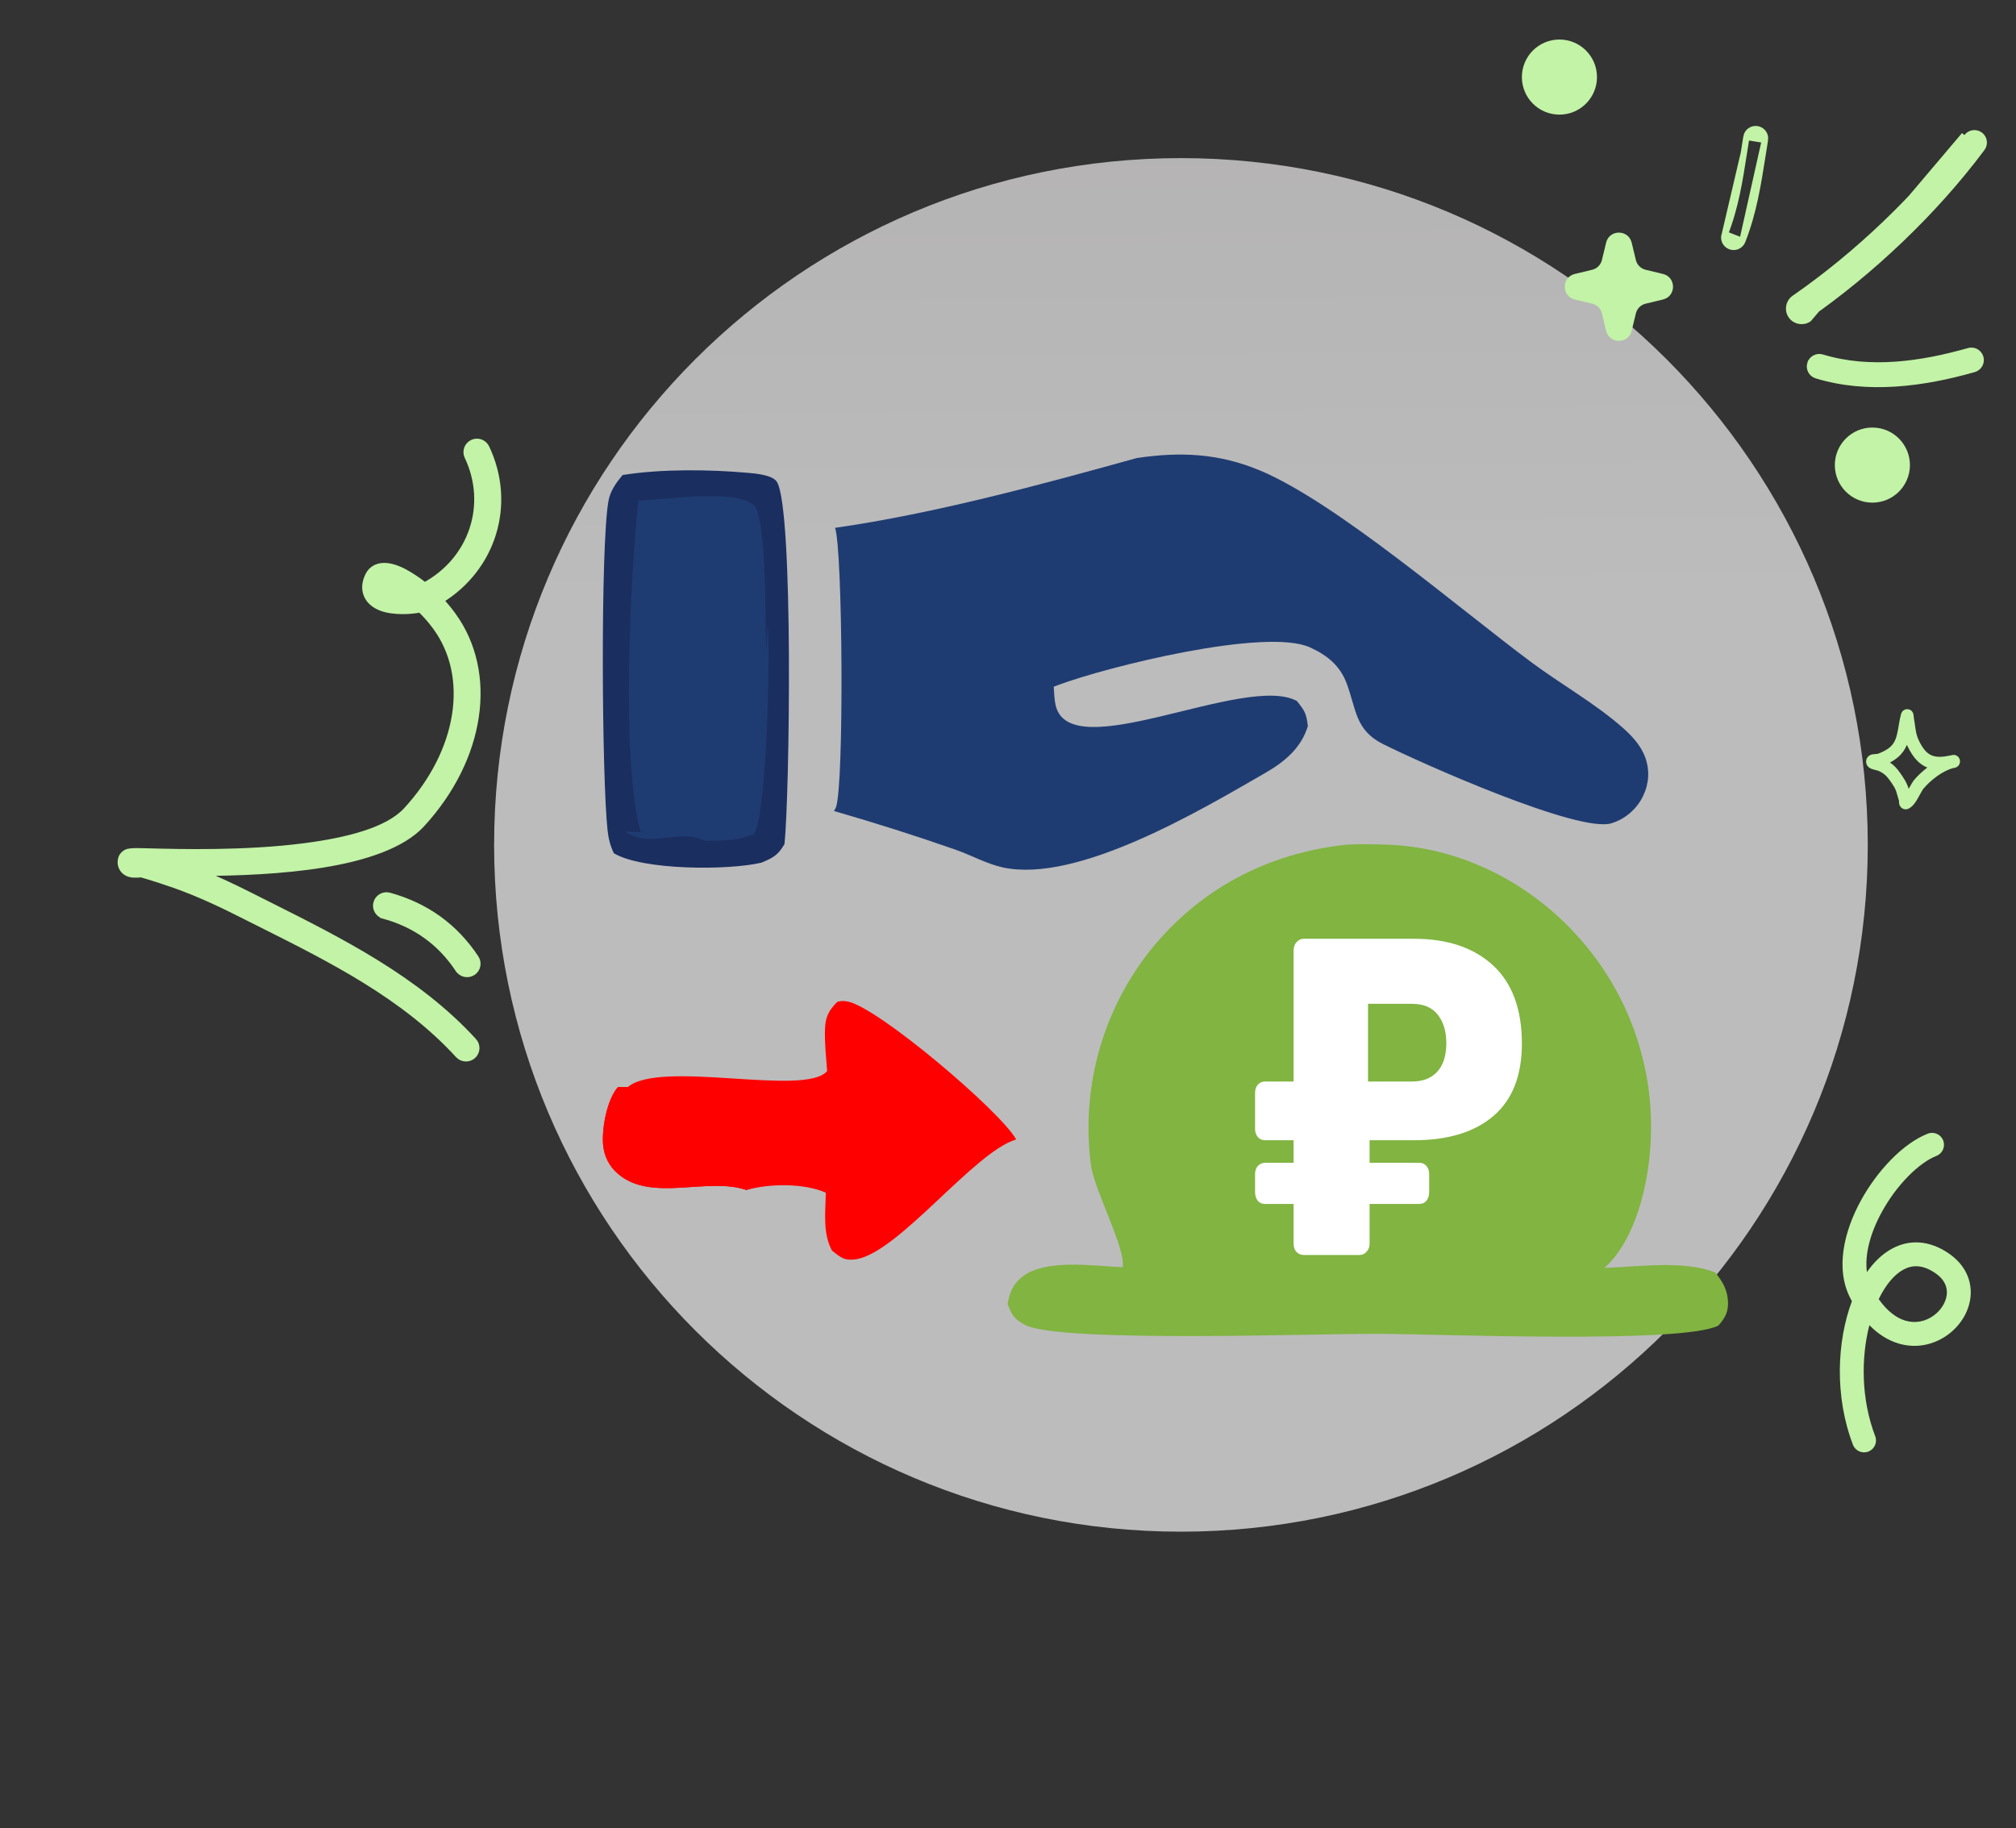 <svg width="204" height="185" viewBox="0 0 204 185" fill="none" xmlns="http://www.w3.org/2000/svg">
<rect x="0" y="0" width="204" height="185" fill="#333333" stroke="none"/>
<g clip-path="url(#clip0_89_2771)">
<path d="M119.5 155C157.884 155 189 123.884 189 85.5C189 47.116 157.884 16 119.5 16C81.116 16 50 47.116 50 85.5C50 123.884 81.116 155 119.5 155Z" fill="url(#paint0_linear_89_2771)" fill-opacity="0.7"/>
<path d="M176.309 24.388L176.309 24.388C177.433 21.533 177.881 18.685 178.351 15.7C178.431 15.192 178.511 14.679 178.596 14.162L176.309 24.388ZM176.309 24.388C176.117 24.875 175.565 25.116 175.078 24.924L175.076 24.923C174.589 24.734 174.348 24.183 174.539 23.696L174.539 23.696M176.309 24.388L174.539 23.696M174.539 23.696C175.612 20.97 176.035 18.24 176.465 15.469M174.539 23.696L176.465 15.469M176.465 15.469C176.548 14.933 176.632 14.396 176.72 13.857L176.465 15.469ZM177.811 13.072C178.33 13.158 178.681 13.645 178.596 14.162L176.72 13.857C176.805 13.339 177.294 12.987 177.811 13.072Z" fill="#C2F3A6" stroke="#C2F3A6" stroke-width="0.633"/>
<path d="M181.759 30.448C188.135 26.034 194.383 20.089 199.029 13.861L199.029 13.861C199.341 13.442 199.938 13.355 200.36 13.667C200.78 13.978 200.868 14.572 200.555 14.992C195.794 21.374 189.385 27.473 182.844 32.003L182.844 32.004C182.414 32.302 181.821 32.195 181.521 31.765C181.222 31.338 181.328 30.747 181.759 30.448ZM181.759 30.448C181.758 30.448 181.758 30.448 181.758 30.448L181.578 30.188M181.759 30.448C181.759 30.448 181.759 30.448 181.759 30.448L181.578 30.188M181.578 30.188C187.928 25.792 194.15 19.871 198.775 13.672L183.025 32.264C182.45 32.663 181.661 32.519 181.261 31.947C180.862 31.375 181.004 30.587 181.578 30.188Z" fill="#C2F3A6" stroke="#C2F3A6" stroke-width="0.633"/>
<path d="M200.395 36.178L200.395 36.178C200.539 36.675 200.25 37.201 199.744 37.348C194.616 38.813 188.968 39.558 183.819 37.986C183.317 37.833 183.035 37.3 183.187 36.803L183.188 36.803C183.34 36.306 183.871 36.022 184.374 36.176L184.374 36.176C189.229 37.657 194.506 36.874 199.219 35.526C199.724 35.383 200.251 35.675 200.395 36.178Z" fill="#C2F3A6" stroke="#C2F3A6" stroke-width="0.633"/>
<circle cx="189.467" cy="47.066" r="3.8" fill="#C2F3A6"/>
<circle cx="157.8" cy="7.8" r="3.8" fill="#C2F3A6"/>
<path d="M165.11 24.558C164.782 23.2 162.851 23.2 162.523 24.558L162.099 26.317C161.981 26.802 161.603 27.181 161.117 27.298L159.358 27.722C158.001 28.05 158.001 29.982 159.358 30.309L161.117 30.734C161.603 30.851 161.981 31.23 162.099 31.715L162.523 33.474C162.851 34.832 164.782 34.832 165.11 33.474L165.535 31.715C165.652 31.23 166.031 30.851 166.516 30.734L168.275 30.309C169.633 29.982 169.633 28.05 168.275 27.722L166.516 27.298C166.031 27.181 165.652 26.802 165.535 26.317L165.11 24.558Z" fill="#C2F3A6"/>
<path fill-rule="evenodd" clip-rule="evenodd" d="M196.631 115.406C196.875 116.027 196.569 116.728 195.949 116.972C194.178 117.668 191.908 119.911 190.393 122.704C189.239 124.829 188.679 126.975 188.914 128.732C189.623 127.72 190.471 126.891 191.455 126.358C193.219 125.402 195.232 125.504 197.181 126.831C198.883 127.992 199.577 129.642 199.393 131.287C199.218 132.86 198.258 134.282 196.957 135.175C195.636 136.082 193.882 136.5 192.072 135.946C191.047 135.632 190.063 135.024 189.163 134.102C188.304 137.445 188.335 141.633 189.754 145.337C189.993 145.96 189.681 146.658 189.059 146.896C188.436 147.135 187.738 146.824 187.5 146.201C185.628 141.316 185.871 135.738 187.397 131.674C187.354 131.596 187.311 131.517 187.268 131.436C185.663 128.404 186.624 124.586 188.271 121.552C189.93 118.494 192.562 115.709 195.065 114.725C195.686 114.481 196.387 114.786 196.631 115.406ZM190.108 131.467C191.02 132.762 191.966 133.388 192.779 133.637C193.803 133.951 194.802 133.726 195.591 133.184C196.399 132.63 196.907 131.799 196.994 131.019C197.073 130.312 196.826 129.511 195.821 128.827C194.547 127.959 193.501 127.995 192.605 128.481C191.712 128.964 190.828 129.977 190.108 131.467Z" fill="#C2F3A6"/>
<path fill-rule="evenodd" clip-rule="evenodd" d="M189.985 76.294C190.429 76.131 190.897 75.915 191.258 75.602C191.686 75.23 191.86 74.751 191.977 74.247C192.127 73.599 192.187 72.909 192.37 72.26C192.437 72.019 192.567 71.928 192.622 71.888C192.763 71.785 192.905 71.758 193.039 71.768C193.198 71.78 193.416 71.842 193.559 72.115C193.579 72.154 193.606 72.214 193.624 72.295C193.637 72.355 193.645 72.542 193.659 72.62C193.694 72.81 193.723 73 193.75 73.191C193.84 73.827 193.892 74.367 194.176 74.951C194.563 75.744 194.95 76.23 195.475 76.445C195.983 76.652 196.59 76.613 197.366 76.45C197.44 76.432 197.513 76.416 197.585 76.403C197.927 76.342 198.254 76.573 198.321 76.923C198.388 77.273 198.171 77.614 197.832 77.691C197.761 77.707 197.691 77.722 197.623 77.736C196.574 78.002 195.361 78.954 194.656 79.787C194.438 80.044 194.12 80.763 193.795 81.221C193.556 81.559 193.287 81.782 193.06 81.861C192.909 81.914 192.781 81.906 192.676 81.879C192.523 81.84 192.395 81.754 192.298 81.619C192.245 81.545 192.195 81.445 192.172 81.318C192.161 81.257 192.159 81.102 192.16 81.031C192.093 80.797 192.012 80.569 191.953 80.333C191.813 79.77 191.537 79.414 191.209 78.943C190.902 78.502 190.572 78.225 190.089 78.004C190.027 77.988 189.52 77.861 189.341 77.788C189.079 77.68 188.954 77.5 188.909 77.404C188.832 77.239 188.824 77.096 188.84 76.976C188.862 76.799 188.94 76.648 189.076 76.526C189.161 76.45 189.288 76.376 189.458 76.341C189.589 76.312 189.936 76.296 189.985 76.294ZM192.959 75.376C192.983 75.43 193.008 75.484 193.034 75.539C193.6 76.7 194.233 77.349 195.003 77.664L195.028 77.674C194.514 78.067 194.048 78.505 193.692 78.926C193.545 79.099 193.351 79.459 193.141 79.828C192.951 79.192 192.639 78.742 192.247 78.179C191.948 77.749 191.634 77.426 191.249 77.162C191.548 77.005 191.833 76.82 192.082 76.604C192.496 76.245 192.769 75.829 192.959 75.376Z" fill="#C2F3A6"/>
<path d="M38.912 92.352C38.524 92.246 38.296 91.845 38.404 91.457C38.512 91.072 38.915 90.843 39.304 90.951L38.912 92.352ZM38.912 92.352L38.829 92.657C38.271 92.506 37.943 91.929 38.099 91.372L38.099 91.371C38.254 90.818 38.832 90.491 39.389 90.646M38.912 92.352L38.828 92.657C42.036 93.543 44.551 95.332 46.39 98.103L46.391 98.103C46.709 98.583 47.358 98.716 47.841 98.398C48.324 98.082 48.458 97.433 48.139 96.953L39.389 90.646M39.389 90.646C43.092 91.669 46.011 93.748 48.139 96.952L39.389 90.646Z" fill="#C2F3A6" stroke="#C2F3A6" stroke-width="0.633"/>
<path d="M39.055 59.407C39.055 59.404 39.056 59.398 39.058 59.389C39.058 59.388 39.058 59.387 39.059 59.386L39.055 59.407ZM39.055 59.407C39.062 59.418 39.08 59.436 39.122 59.461C39.177 59.493 39.252 59.524 39.357 59.561L39.357 59.562C39.509 59.617 39.68 59.66 39.861 59.692C39.67 59.591 39.357 59.447 39.064 59.386L39.055 59.407ZM37.275 58.223L37.275 58.223C36.856 59.071 36.894 59.788 37.188 60.356C37.467 60.897 37.993 61.29 38.644 61.524L38.644 61.524C39.265 61.748 40.028 61.831 40.75 61.831C41.399 61.832 42.035 61.766 42.538 61.662C43.108 62.211 43.629 62.81 44.098 63.45C47.794 68.499 46.591 76.065 41.122 82.008C40.207 83.002 38.755 83.77 36.951 84.361C35.153 84.951 33.036 85.355 30.825 85.642C24.837 86.421 18.225 86.248 15.102 86.167C14.633 86.155 14.244 86.145 13.946 86.14L13.945 86.14C13.654 86.136 13.419 86.149 13.244 86.167C13.157 86.177 13.083 86.187 13.023 86.199C12.974 86.208 12.909 86.222 12.856 86.246C12.399 86.445 12.276 86.806 12.236 87.033L12.235 87.036C12.182 87.356 12.247 87.62 12.361 87.833L12.362 87.834C12.52 88.124 12.793 88.351 13.183 88.45L13.185 88.451C13.399 88.503 13.67 88.51 13.926 88.501L13.929 88.5C13.98 88.498 14.031 88.494 14.075 88.489C14.123 88.485 14.161 88.481 14.199 88.478C14.237 88.476 14.265 88.475 14.288 88.475C14.312 88.476 14.32 88.478 14.32 88.478C15.008 88.665 15.682 88.886 16.367 89.112C16.468 89.144 16.568 89.177 16.669 89.21L16.669 89.211C19.291 90.062 21.755 91.177 24.227 92.424L24.37 92.142L24.227 92.424C24.891 92.759 25.558 93.093 26.225 93.427C33.498 97.067 40.886 100.765 46.381 106.763L46.381 106.763C46.769 107.187 47.431 107.221 47.859 106.832C48.289 106.445 48.318 105.785 47.93 105.357L47.929 105.357C42.194 99.095 34.492 95.234 27.039 91.499C26.415 91.186 25.793 90.875 25.174 90.562L25.174 90.562C23.573 89.755 21.968 88.998 20.319 88.327C23.99 88.315 28.554 88.148 32.659 87.485C34.783 87.142 36.791 86.656 38.511 85.995C40.228 85.334 41.679 84.49 42.666 83.418L42.666 83.418C48.793 76.761 50.09 68.089 45.791 62.22L45.791 62.22C45.414 61.706 45.007 61.213 44.571 60.746C49.89 57.505 51.914 51.004 49.209 45.304C48.961 44.781 48.336 44.562 47.816 44.805L47.816 44.805L47.814 44.806C47.293 45.053 47.066 45.673 47.314 46.197L47.314 46.197C49.636 51.087 47.749 56.68 42.967 59.257C42.325 58.743 41.638 58.281 40.91 57.885C40.556 57.691 39.778 57.336 39.087 57.287C38.333 57.23 37.634 57.498 37.275 58.223Z" fill="#C2F3A6" stroke="#C2F3A6" stroke-width="0.633"/>
<path d="M75.541 120.427C71.571 119.068 65.944 121.712 62.531 118.784C61.625 118.01 61.107 116.961 61.021 115.771C60.902 114.124 61.423 111.269 62.531 110.005L63.518 110.014C66.826 107.189 81.478 111.024 83.695 108.389C83.596 106.992 83.432 105.526 83.482 104.128C83.526 102.886 83.87 102.237 84.735 101.377C85.175 101.295 85.188 101.261 85.706 101.338C88.693 101.785 101.286 112.49 102.828 115.311C98.588 116.549 90.99 126.703 86.653 127.426C85.477 127.619 85.076 127.262 84.191 126.561C83.234 124.807 83.535 122.649 83.562 120.697C81.428 119.726 77.782 119.756 75.541 120.427Z" fill="#FE0000"/>
<path d="M75.541 120.427C71.571 119.068 65.944 121.712 62.531 118.784C61.625 118.01 61.107 116.961 61.021 115.771C60.902 114.124 61.423 111.269 62.531 110.005L63.518 110.014C66.372 109.391 78.777 109.171 81.175 109.958C78.64 110.121 73.719 109.489 71.705 110.9C69.878 110.637 66.51 110.599 65.008 111.772C64.118 112.469 63.062 113.513 62.877 114.687C62.721 115.672 62.962 116.54 63.658 117.258C66.671 120.379 78.275 117.194 80.781 119.227L79.397 119.244L80.014 119.352C78.498 119.545 76.847 119.58 75.541 120.427Z" fill="#FE0000"/>
<path d="M62.996 48.072C66.886 47.444 71.814 47.498 75.751 47.855C76.508 47.923 78.185 48.073 78.615 48.763C80.317 51.509 79.896 80.574 79.384 85.415C78.735 86.539 78.228 86.807 77.041 87.301C73.705 88.092 65.008 88.082 62.114 86.344C61.745 85.553 61.573 84.877 61.478 84.004C60.898 78.697 60.756 55.406 61.564 50.733C61.749 49.671 62.329 48.892 62.996 48.072Z" fill="#1A2E60"/>
<path d="M70.33 50.222C71.96 50.228 75.016 50.019 76.28 51.128C77.617 52.296 77.411 63.567 77.544 66.003L77.69 63.062C77.961 66.196 77.583 82.747 76.272 84.409C74.655 85.082 73.12 85.059 71.405 85.09C71.379 85.079 71.353 85.069 71.332 85.057C68.572 83.773 65.975 85.952 63.232 84.136L64.84 84.222C62.811 77.07 63.791 58.508 64.591 50.652C66.505 50.541 68.418 50.398 70.33 50.222Z" fill="#1F3C72"/>
<path d="M115.029 46.352C119.466 45.695 123.348 45.871 127.522 47.621C135.231 50.851 147.711 61.642 155.041 67.076C157.978 69.251 161.327 71.141 164.074 73.529C165.08 74.403 166.039 75.401 166.494 76.68C166.954 77.97 166.86 79.33 166.262 80.559C166.185 80.721 166.099 80.879 166.004 81.033C165.91 81.187 165.807 81.335 165.695 81.478C165.586 81.621 165.47 81.759 165.346 81.89C165.22 82.021 165.09 82.146 164.955 82.264C164.818 82.382 164.674 82.492 164.525 82.596C164.379 82.699 164.227 82.795 164.07 82.883C163.912 82.971 163.75 83.05 163.584 83.121C163.418 83.193 163.248 83.255 163.076 83.309C159.749 84.35 143.679 77.169 139.934 75.29C137.135 73.882 137.251 71.803 136.28 69.184C135.605 67.366 134.311 66.317 132.578 65.521C128.12 63.477 112.071 67.452 107.028 69.34C106.895 69.39 106.761 69.444 106.628 69.496C106.671 70.114 106.684 70.785 106.826 71.389C108.305 77.663 125.996 68.112 131.232 70.936C132.054 71.97 132.178 72.177 132.346 73.478C131.662 75.712 129.977 77.103 128.004 78.237C121.572 81.941 109.014 89.445 101.452 87.775C99.823 87.415 98.236 86.52 96.645 85.969C92.596 84.556 88.51 83.257 84.388 82.07C84.453 81.956 84.526 81.847 84.578 81.727C85.433 79.676 85.274 55.442 84.496 53.416C94.578 51.968 105.209 49.077 115.029 46.352Z" fill="#1F3C72"/>
<path d="M136.28 85.473C137.612 85.406 138.958 85.432 140.295 85.474C147.599 85.705 154.474 89.135 159.405 94.483C159.732 94.837 160.051 95.198 160.364 95.568C160.673 95.938 160.973 96.315 161.262 96.7C161.555 97.085 161.835 97.477 162.105 97.876C162.377 98.275 162.638 98.68 162.887 99.092C163.14 99.504 163.38 99.923 163.61 100.347C163.839 100.771 164.058 101.201 164.267 101.636C164.474 102.072 164.67 102.512 164.856 102.957C165.043 103.402 165.217 103.852 165.381 104.306C165.544 104.76 165.695 105.218 165.832 105.679C165.973 106.141 166.102 106.606 166.219 107.074C166.337 107.542 166.441 108.013 166.533 108.486C166.628 108.959 166.709 109.435 166.778 109.912C166.847 110.39 166.903 110.868 166.946 111.349C166.992 111.829 167.025 112.31 167.045 112.792C167.065 113.274 167.073 113.756 167.07 114.239C167.068 114.721 167.052 115.203 167.023 115.685C166.808 119.791 165.527 125.465 162.354 128.308C165.725 128.202 170.441 127.497 173.575 128.78C174.289 129.667 174.775 130.46 174.852 131.633C174.921 132.717 174.585 133.36 173.885 134.141C170.316 136.007 145.635 134.999 139.56 134.98C133.567 134.929 107.183 135.927 103.713 134.07C102.617 133.484 102.376 133.074 101.959 131.943C102.157 130.891 102.441 130.081 103.271 129.351C105.614 127.287 110.691 128.13 113.606 128.238C113.924 126.319 110.764 120.535 110.394 117.904C110.331 117.428 110.28 116.952 110.239 116.474C110.202 115.996 110.176 115.518 110.162 115.039C110.145 114.559 110.141 114.08 110.149 113.601C110.158 113.122 110.179 112.643 110.214 112.165C110.245 111.686 110.29 111.209 110.347 110.733C110.401 110.257 110.469 109.783 110.549 109.31C110.629 108.838 110.721 108.367 110.824 107.899C110.927 107.431 111.042 106.966 111.168 106.503C111.294 106.041 111.432 105.582 111.581 105.126C111.73 104.671 111.89 104.219 112.062 103.772C112.234 103.324 112.418 102.881 112.613 102.443C112.805 102.004 113.008 101.571 113.223 101.143C113.441 100.715 113.667 100.292 113.902 99.875C114.14 99.458 114.387 99.047 114.642 98.642C114.9 98.237 115.166 97.839 115.441 97.448C115.719 97.056 116.006 96.672 116.301 96.295C121.331 89.963 128.275 86.327 136.28 85.473Z" fill="#81B441"/>
<path d="M131.927 127C131.638 127 131.389 126.893 131.178 126.68C130.994 126.466 130.902 126.192 130.902 125.857V121.834H127.986C127.697 121.834 127.46 121.727 127.276 121.514C127.092 121.27 127 120.981 127 120.645V118.817C127 118.482 127.092 118.207 127.276 117.994C127.486 117.781 127.723 117.674 127.986 117.674H130.902V115.388H127.986C127.723 115.388 127.486 115.282 127.276 115.068C127.092 114.825 127 114.55 127 114.245V110.588C127 110.253 127.092 109.979 127.276 109.765C127.486 109.552 127.723 109.445 127.986 109.445H130.902V96.188C130.902 95.853 130.994 95.579 131.178 95.365C131.389 95.122 131.638 95 131.927 95H143.082C146.472 95 149.139 95.899 151.083 97.697C153.028 99.495 154 102.131 154 105.605C154 108.866 153.028 111.32 151.083 112.965C149.165 114.581 146.498 115.388 143.082 115.388H138.589V117.674H143.634C143.923 117.674 144.159 117.781 144.343 117.994C144.527 118.207 144.619 118.482 144.619 118.817V120.645C144.619 120.981 144.527 121.27 144.343 121.514C144.159 121.727 143.923 121.834 143.634 121.834H138.589V125.857C138.589 126.192 138.483 126.466 138.273 126.68C138.089 126.893 137.853 127 137.564 127H131.927ZM142.885 109.445C143.962 109.445 144.803 109.125 145.408 108.485C146.038 107.815 146.354 106.84 146.354 105.56C146.354 104.371 146.064 103.411 145.486 102.68C144.908 101.948 144.041 101.583 142.885 101.583H138.431V109.445H142.885Z" fill="white"/>
</g>
<defs>
<linearGradient id="paint0_linear_89_2771" x1="118.964" y1="-6.631" x2="120.388" y2="237.442" gradientUnits="userSpaceOnUse">
<stop stop-color="#E9E6E6"/>
<stop offset="0.276" stop-color="#F7F7F7"/>
</linearGradient>
<clipPath id="clip0_89_2771">
<rect width="204" height="185" fill="white"/>
</clipPath>
</defs>
</svg>
